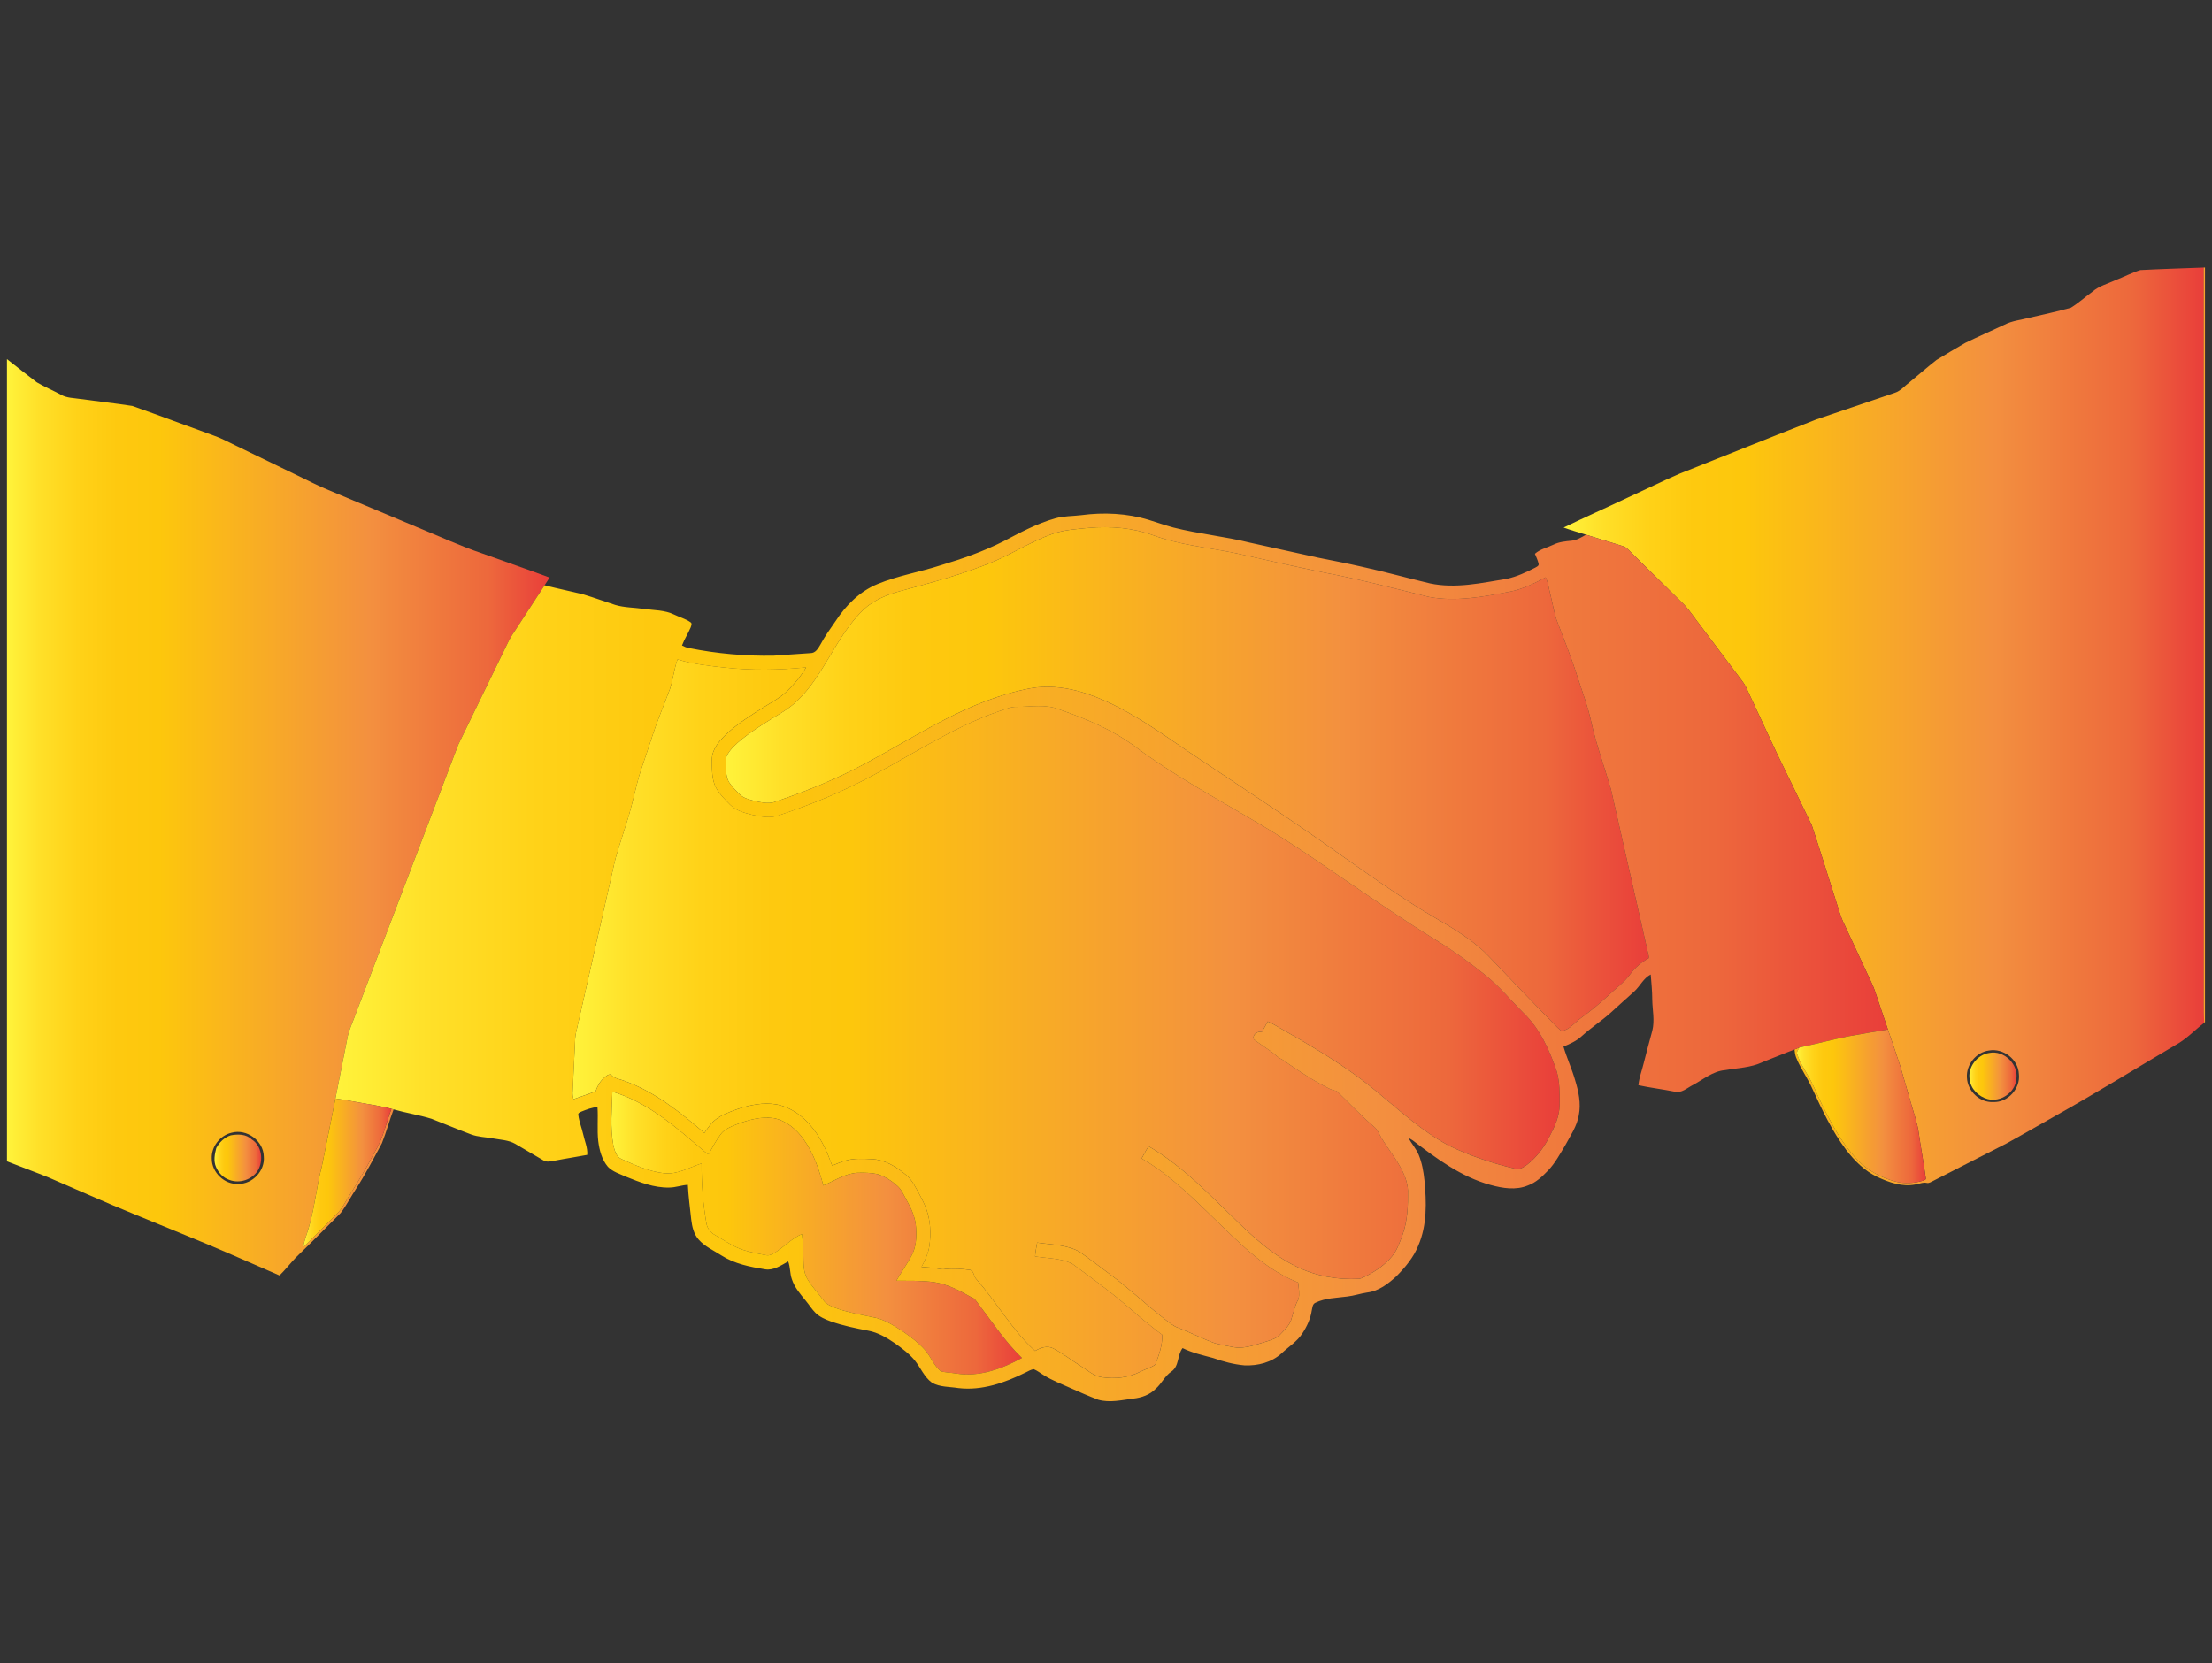 <?xml version="1.0" encoding="utf-8"?>
<!-- Generator: Adobe Illustrator 16.0.0, SVG Export Plug-In . SVG Version: 6.00 Build 0)  -->
<!DOCTYPE svg PUBLIC "-//W3C//DTD SVG 1.1//EN" "http://www.w3.org/Graphics/SVG/1.1/DTD/svg11.dtd">
<svg version="1.1" id="Warstwa_2" xmlns="http://www.w3.org/2000/svg" xmlns:xlink="http://www.w3.org/1999/xlink" x="0px" y="0px"
	 width="286.312px" height="215.344px" viewBox="0 0 286.312 215.344" enable-background="new 0 0 286.312 215.344"
	 xml:space="preserve">
<rect x="0" y="0" width="286.312" height="215.344" fill="#333333" stroke="none"/>
<g>
	<defs>
		<path id="SVGID_1_" d="M277.037,34.966c2.741-0.145,5.485-0.221,8.226-0.328c0.004,30.957,0.002,61.915,0.002,92.872
			c0.017,1.639-0.034,3.277,0.033,4.913c-1.223,0.952-2.298,2.113-3.67,2.857c-5.187,3.06-10.305,6.234-15.56,9.173
			c-2.119,1.188-4.211,2.422-6.342,3.582c-3.176,1.619-6.352,3.232-9.519,4.863c-0.261,0.115-0.52,0.33-0.819,0.25
			c-0.513-0.113-0.999,0.156-1.498,0.211c-1.685,0.322-3.361-0.262-4.866-0.971c-1.647-0.764-2.962-2.08-4.052-3.5
			c-1.831-2.412-3.115-5.176-4.38-7.913c-0.616-1.408-1.548-2.658-2.119-4.09c-0.122-0.324-0.161-0.666-0.198-1.004
			c0.208-0.089,0.42-0.185,0.637-0.264c-0.148,0.275-0.417,0.567-0.268,0.901c0.275,0.931,0.821,1.747,1.286,2.589
			c0.774,1.266,1.29,2.665,1.947,3.992c1.26,2.522,2.608,5.06,4.584,7.104c1.33,1.387,3.093,2.291,4.935,2.783
			c1.131,0.303,2.333,0.215,3.449-0.109c0.159-0.068,0.489-0.107,0.419-0.359c-0.26-1.926-0.62-3.842-0.9-5.766
			c-0.157-1.254-0.59-2.443-0.933-3.651c-0.488-1.688-0.968-3.377-1.463-5.063c-0.519-1.589-1.064-3.171-1.604-4.753
			c-0.521-1.561-1.051-3.118-1.576-4.677c-0.332-1.07-0.881-2.054-1.334-3.073c-0.907-1.956-1.818-3.91-2.729-5.864
			c-0.509-0.997-0.767-2.09-1.121-3.145c-1.035-3.224-2.021-6.465-3.089-9.678c-1.495-3.132-3.042-6.24-4.545-9.367
			c-1.185-2.522-2.351-5.052-3.529-7.574c-0.269-0.562-0.49-1.152-0.87-1.648c-1.844-2.453-3.691-4.902-5.532-7.356
			c-0.677-0.854-1.267-1.778-2.01-2.578c-2.236-2.205-4.479-4.406-6.713-6.616c-0.412-0.381-0.76-0.897-1.338-1.029
			c-1.566-0.479-3.127-0.972-4.691-1.455c-0.964-0.314-1.945-0.577-2.897-0.925c2.746-1.339,5.543-2.571,8.305-3.88
			c2.24-1.024,4.451-2.117,6.712-3.098c5.904-2.336,11.792-4.72,17.708-7.026c3.376-1.152,6.756-2.298,10.136-3.439
			c0.771-0.243,1.29-0.909,1.92-1.375c1.168-0.953,2.3-1.953,3.486-2.88c1.227-0.761,2.48-1.483,3.727-2.209
			c1.667-0.816,3.374-1.553,5.051-2.345c1.013-0.533,2.175-0.626,3.268-0.919c1.787-0.41,3.582-0.798,5.349-1.29
			c0.984-0.612,1.857-1.399,2.797-2.084c0.846-0.738,1.961-1.011,2.959-1.479C274.89,35.861,275.928,35.311,277.037,34.966
			 M257.455,136.008c-1.669,0.212-2.977,1.832-2.863,3.503c0.059,1.74,1.65,3.264,3.407,3.173c1.896,0.081,3.545-1.755,3.319-3.627
			C261.245,137.165,259.306,135.675,257.455,136.008L257.455,136.008z"/>
	</defs>
	<defs>
		<path id="SVGID_2_" d="M0.9,46.497c1.282,1.005,2.563,2.011,3.86,2.998c1.014,0.599,2.105,1.053,3.142,1.612
			c0.751,0.441,1.647,0.411,2.481,0.547c2.248,0.311,4.508,0.552,6.747,0.901c3.522,1.24,7.017,2.568,10.532,3.835
			c0.949,0.323,1.829,0.81,2.733,1.24c2.696,1.301,5.388,2.619,8.087,3.917c1.342,0.639,2.654,1.341,4.034,1.896
			c3.826,1.6,7.649,3.207,11.474,4.809c2.773,1.13,5.492,2.401,8.329,3.362c2.938,1.06,5.891,2.073,8.817,3.159
			c-0.218,0.333-0.426,0.669-0.645,0.998c-1.218,1.854-2.424,3.717-3.635,5.576c-0.366,0.574-0.776,1.125-1.063,1.745
			c-2.155,4.451-4.344,8.886-6.489,13.342c-4.419,11.582-8.803,23.176-13.233,34.753c-0.342,0.977-0.801,1.914-1.05,2.922
			c-0.535,2.707-1.079,5.412-1.605,8.119c-0.594,2.939-1.157,5.883-1.768,8.82c-0.655,2.461-0.87,5.008-1.569,7.461
			c-0.234,0.984-0.656,1.922-0.839,2.922c0.599-0.453,1.096-1.02,1.629-1.545c0.918-0.908,1.83-1.824,2.746-2.734
			c0.711-0.711,1.124-1.639,1.669-2.467c1.142-1.809,2.236-3.645,3.222-5.545c1.076-1.707,1.463-3.717,2.161-5.584
			c0.069,0.02,0.21,0.057,0.281,0.077c-0.551,1.446-0.942,2.95-1.521,4.388c-1.083,2.006-2.141,4.031-3.375,5.949
			c-0.665,1.016-1.218,2.111-1.956,3.074c-1.933,1.922-3.833,3.871-5.799,5.758c-0.722,0.762-1.369,1.594-2.117,2.33
			c-4.05-1.748-8.073-3.559-12.166-5.209c-4.216-1.754-8.469-3.422-12.646-5.273c-1.723-0.744-3.44-1.494-5.165-2.24
			c-1.759-0.709-3.544-1.352-5.305-2.057V46.497 M29.987,146.651c-1.507,0.342-2.659,1.811-2.578,3.363
			c-0.003,1.781,1.644,3.367,3.429,3.268c1.857,0.035,3.493-1.719,3.305-3.57C34.093,147.69,31.937,146.112,29.987,146.651
			L29.987,146.651z"/>
	</defs>
	<defs>
		<path id="SVGID_3_" d="M136.138,69.154c1.531-0.565,3.177-0.652,4.786-0.811c2.809-0.253,5.688-0.015,8.348,0.957
			c3.42,1.261,7.073,1.575,10.62,2.306c3.86,0.872,7.725,1.744,11.604,2.543c4.541,0.854,9.009,2.039,13.495,3.138
			c3.486,0.646,7.034-0.035,10.464-0.69c1.639-0.328,3.142-1.072,4.607-1.848c0.326,0.666,0.4,1.413,0.59,2.122
			c0.281,1.115,0.472,2.253,0.812,3.353c0.949,2.47,1.94,4.926,2.73,7.455c0.628,1.926,1.351,3.823,1.776,5.81
			c0.657,2.958,1.708,5.806,2.548,8.71c1.59,7,3.166,14.003,4.756,21.003c0.032,0.283,0.201,0.578,0.12,0.861
			c-0.949,0.504-1.765,1.223-2.405,2.084c-0.769,1.052-1.844,1.808-2.777,2.699c-1.126,1.058-2.316,2.043-3.571,2.946
			c-0.809,0.585-1.472,1.519-2.504,1.702c-0.738-0.556-1.32-1.296-1.991-1.93c-2.029-2.07-4.029-4.165-6.028-6.267
			c-0.903-0.918-1.751-1.9-2.747-2.727c-2.328-1.968-5.057-3.364-7.643-4.952c-4.331-2.727-8.474-5.73-12.657-8.673
			c-5.213-3.65-10.531-7.15-15.826-10.684c-2.354-1.543-4.627-3.204-7.015-4.694c-2.738-1.706-5.616-3.272-8.751-4.11
			c-1.962-0.516-4.036-0.714-6.046-0.357c-2.04,0.386-4.037,0.979-5.974,1.721c-6.882,2.624-12.855,7.069-19.566,10.05
			c-2.54,1.147-5.152,2.13-7.796,3.007c-0.772,0.185-1.578,0.002-2.34-0.156c-0.751-0.199-1.582-0.375-2.12-0.982
			c-0.44-0.452-0.898-0.896-1.243-1.428c-0.427-0.657-0.403-1.471-0.433-2.222c-0.003-0.48-0.067-1,0.204-1.426
			c0.449-0.757,1.118-1.353,1.787-1.911c1.192-0.961,2.478-1.797,3.778-2.601c1.171-0.734,2.401-1.402,3.405-2.366
			c3.607-3.424,5.072-8.477,8.68-11.902c1.316-1.217,3.021-1.905,4.731-2.364c4.1-1.116,8.229-2.199,12.152-3.854
			C131.213,71.57,133.548,70.083,136.138,69.154L136.138,69.154z"/>
	</defs>
	<defs>
		<path id="SVGID_4_" d="M86.713,89.208c0.408-1.256,0.533-2.595,0.981-3.837c1.942,0.601,3.973,0.818,5.984,1.043
			c3.541,0.394,7.119,0.345,10.661-0.013c-0.681,1.143-1.531,2.186-2.496,3.1c-0.881,0.84-1.966,1.41-2.984,2.056
			c-1.68,1.049-3.367,2.115-4.825,3.464c-0.925,0.885-1.891,1.969-1.888,3.326c0.014,1.225-0.052,2.531,0.539,3.65
			c0.459,0.834,1.146,1.509,1.811,2.178c0.752,0.775,1.842,1.054,2.855,1.314c1.139,0.233,2.366,0.492,3.491,0.059
			c3.453-1.164,6.857-2.487,10.118-4.122c6.177-3.061,11.877-7.129,18.441-9.382c0.717-0.208,1.418-0.563,2.184-0.531
			c1.827,0.005,3.742-0.39,5.492,0.324c3.462,1.19,6.889,2.623,9.846,4.817c5.098,3.801,10.714,6.813,16.169,10.058
			c4.574,2.701,8.891,5.798,13.288,8.773c2.914,1.985,5.846,3.947,8.836,5.821c2.429,1.472,4.768,3.097,6.972,4.893
			c1.875,1.469,3.376,3.334,5.061,5.002c2.096,2.027,3.305,4.754,4.236,7.468c0.402,1.42,0.406,2.914,0.388,4.378
			c-0.026,1.452-0.628,2.808-1.303,4.067c-0.688,1.398-1.653,2.68-2.881,3.648c-0.454,0.336-1.011,0.736-1.605,0.539
			c-2.946-0.699-5.839-1.668-8.566-2.99c-4.722-2.537-8.361-6.578-12.747-9.601c-2.755-1.946-5.671-3.656-8.6-5.329
			c-0.698-0.37-1.348-0.842-2.084-1.135c-0.239,0.47-0.511,0.919-0.777,1.375c-0.545-0.184-1.268,0.377-1.011,0.944
			c0.64,0.513,1.345,0.937,2.009,1.421c0.576,0.354,1.002,0.909,1.637,1.178c1.683,1.149,3.359,2.321,5.16,3.284
			c0.609,0.312,1.201,0.702,1.896,0.789c1.614,1.539,3.132,3.181,4.832,4.626c0.287,0.217,0.478,0.525,0.635,0.842
			c0.769,1.504,1.888,2.783,2.709,4.254c0.549,0.979,1.018,2.047,1.063,3.186c0.024,1.947-0.044,3.943-0.725,5.793
			c-0.368,0.953-0.691,1.959-1.368,2.746c-0.89,1.068-2.063,1.869-3.293,2.504c-0.305,0.148-0.608,0.324-0.947,0.375
			c-2.799,0.156-5.651-0.365-8.165-1.615c-2.883-1.398-5.279-3.574-7.563-5.779c-3.631-3.48-7.119-7.23-11.517-9.768
			c-0.308,0.521-0.618,1.041-0.894,1.582c2.64,1.51,4.932,3.533,7.136,5.609c2.075,1.969,4.081,4.018,6.211,5.932
			c2.055,1.838,4.328,3.496,6.904,4.521c0.084,0.707,0.219,1.451,0.052,2.15c-0.501,0.857-0.674,1.84-0.979,2.771
			c-0.283,0.738-0.896,1.27-1.42,1.834c-0.436,0.475-1.079,0.646-1.668,0.85c-1.387,0.4-2.794,1.004-4.267,0.773
			c-0.819-0.146-1.638-0.301-2.445-0.502c-1.622-0.588-3.158-1.393-4.771-2.008c-0.693-0.236-1.234-0.746-1.813-1.168
			c-2.361-1.832-4.523-3.9-6.919-5.68c-1.327-0.994-2.648-1.998-3.996-2.965c-1.671-0.973-3.685-0.947-5.549-1.223
			c-0.101,0.594-0.229,1.186-0.268,1.791c1.594,0.25,3.287,0.213,4.771,0.918c2.185,1.607,4.393,3.193,6.471,4.941
			c1.713,1.457,3.398,2.953,5.22,4.285c0.035,1.334-0.423,2.637-0.908,3.861c-0.574,0.406-1.285,0.58-1.908,0.904
			c-1.51,0.793-3.292,0.971-4.963,0.732c-1.092-0.129-1.899-0.926-2.801-1.471c-1.18-0.742-2.281-1.613-3.517-2.26
			c-0.785-0.41-1.667-0.104-2.366,0.324c-2.992-2.709-4.951-6.303-7.612-9.303c-0.346-0.342-0.258-0.945-0.748-1.174
			c-1.088-0.154-2.198-0.244-3.291-0.125c-0.368,0.092-0.732-0.025-1.093-0.08c-0.646-0.113-1.303-0.141-1.954-0.195
			c0.459-0.869,0.892-1.775,1.023-2.76c0.216-1.588,0.143-3.248-0.416-4.762c-0.238-0.662-0.56-1.287-0.894-1.904
			c-0.483-0.869-0.902-1.809-1.686-2.459c-1.264-1.09-2.802-2.027-4.516-2.072c-1.105-0.059-2.242-0.117-3.319,0.189
			c-0.606,0.162-1.18,0.414-1.756,0.654c-0.611-1.689-1.353-3.357-2.462-4.785c-1.163-1.512-2.79-2.743-4.688-3.129
			c-1.699-0.318-3.445,0.05-5.064,0.58c-1.032,0.381-2.113,0.73-2.971,1.447c-0.56,0.457-0.946,1.076-1.36,1.656
			c-3.111-2.666-6.382-5.305-10.283-6.713c-0.619-0.266-1.378-0.289-1.825-0.851c-0.395-0.057-0.689,0.296-0.968,0.522
			c-0.49,0.443-0.79,1.047-1.007,1.666c-0.952,0.334-1.897,0.691-2.854,1.011c-0.1-0.336-0.144-0.684-0.109-1.029
			c0.119-2.28,0.212-4.561,0.326-6.839c0.021-0.532,0.183-1.04,0.292-1.556c1.541-6.807,3.08-13.616,4.62-20.424
			c0.395-1.957,1.105-3.827,1.669-5.737c0.588-1.717,0.968-3.492,1.419-5.245c0.289-1.263,0.764-2.47,1.159-3.702
			c0.592-1.722,1.109-3.47,1.787-5.161C85.833,91.488,86.278,90.35,86.713,89.208L86.713,89.208z"/>
	</defs>
	<defs>
		<path id="SVGID_5_" d="M79.383,148.247c-0.422-2.277-0.186-4.605-0.121-6.902c4.084,1.202,7.458,3.926,10.638,6.646
			c0.613,0.473,1.139,1.064,1.805,1.469c0.507-0.889,0.973-1.811,1.595-2.627c0.491-0.646,1.271-0.955,2.002-1.244
			c1.535-0.59,3.195-1.059,4.854-0.82c1.607,0.316,2.934,1.441,3.864,2.748c1.28,1.775,1.989,3.879,2.55,5.975
			c1.437-0.627,2.81-1.555,4.417-1.652c0.867-0.021,1.748-0.012,2.599,0.174c0.933,0.305,1.785,0.838,2.517,1.49
			c0.591,0.49,0.864,1.229,1.24,1.875c0.608,1.084,1.145,2.25,1.222,3.508c0.103,1.291,0.022,2.66-0.645,3.807
			c-0.587,1.068-1.297,2.066-1.901,3.127c1.635,0.014,3.281-0.049,4.903,0.186c1.716,0.262,3.272,1.078,4.763,1.924
			c0.469,0.125,0.699,0.57,0.982,0.924c1.801,2.369,3.454,4.881,5.608,6.957c-2.567,1.406-5.537,2.5-8.508,2.014
			c-0.655-0.105-1.326-0.125-1.972-0.273c-0.932-0.727-1.307-1.922-2.083-2.789c-0.794-0.893-1.756-1.615-2.727-2.303
			c-1.094-0.725-2.219-1.467-3.499-1.814c-1.832-0.41-3.71-0.682-5.473-1.359c-0.528-0.219-1.098-0.455-1.431-0.943
			c-0.681-0.943-1.513-1.779-2.099-2.791c-0.545-0.938-0.465-2.064-0.498-3.105c0.008-0.898-0.112-1.791-0.169-2.686
			c-1.342,0.561-2.344,1.699-3.577,2.453c-0.33,0.184-0.7,0.396-1.092,0.291c-0.982-0.182-1.971-0.357-2.919-0.668
			c-1.344-0.426-2.49-1.268-3.7-1.955c-0.59-0.316-1.004-0.893-1.103-1.553c-0.437-2.541-0.636-5.125-0.611-7.705
			c-1.592,0.518-3.141,1.473-4.873,1.273c-1.94-0.236-3.75-1.039-5.513-1.844C79.736,149.739,79.546,148.917,79.383,148.247
			L79.383,148.247z"/>
	</defs>
	<defs>
		<path id="SVGID_6_" d="M285.26,34.638l0.151-0.003v97.684l-0.116,0.104c-0.067-1.636-0.017-3.274-0.033-4.913
			C285.262,96.553,285.264,65.595,285.26,34.638z"/>
	</defs>
	<defs>
		<path id="SVGID_7_" d="M139.916,66.7c2.935-0.392,5.967-0.26,8.81,0.617c1.05,0.333,2.092,0.688,3.155,0.98
			c3.27,0.828,6.641,1.146,9.91,1.96c2.952,0.658,5.908,1.31,8.866,1.951c1.879,0.38,3.764,0.734,5.632,1.167
			c2.957,0.644,5.87,1.463,8.813,2.158c3.299,0.699,6.644-0.056,9.906-0.592c1.313-0.27,2.531-0.853,3.719-1.457
			c0.177-0.115,0.455-0.199,0.433-0.462c-0.103-0.462-0.302-0.896-0.488-1.326c0.681-0.614,1.61-0.795,2.416-1.19
			c0.716-0.349,1.515-0.428,2.299-0.501c0.697-0.06,1.304-0.44,1.899-0.778c1.563,0.483,3.123,0.975,4.689,1.455
			c0.58,0.132,0.927,0.647,1.34,1.029c2.234,2.21,4.475,4.411,6.713,6.616c0.742,0.8,1.331,1.724,2.008,2.578
			c1.841,2.454,3.688,4.903,5.532,7.356c0.381,0.497,0.603,1.086,0.87,1.648c1.179,2.522,2.345,5.052,3.529,7.574
			c1.506,3.126,3.052,6.236,4.544,9.367c1.068,3.213,2.057,6.455,3.092,9.679c0.354,1.054,0.612,2.146,1.119,3.144
			c0.912,1.954,1.823,3.908,2.73,5.864c0.453,1.02,1,2.003,1.332,3.073c0.525,1.559,1.057,3.116,1.576,4.677
			c-1.729,0.278-3.455,0.595-5.181,0.897c-2.101,0.44-4.175,0.984-6.271,1.435c-0.217,0.079-0.427,0.175-0.636,0.264
			c-1.389,0.514-2.745,1.098-4.125,1.627c-1.521,0.728-3.235,0.756-4.87,1.043c-1.579,0.127-2.81,1.212-4.157,1.925
			c-0.749,0.375-1.476,1.102-2.38,0.855c-1.553-0.31-3.126-0.496-4.672-0.829c0.098-0.974,0.454-1.894,0.684-2.84
			c0.348-1.407,0.736-2.807,1.114-4.209c0.336-1.322,0.02-2.68-0.003-4.017c0-1.095-0.115-2.181-0.198-3.27
			c-0.935,0.472-1.367,1.483-2.106,2.171c-1.035,0.94-2.089,1.86-3.114,2.811c-1.18,1.052-2.514,1.917-3.687,2.981
			c-0.68,0.642-1.538,1.017-2.387,1.373c0.43,1.464,1.08,2.854,1.501,4.322c0.451,1.468,0.789,3.029,0.483,4.563
			c-0.238,1.424-1.079,2.635-1.75,3.883c-0.682,1.121-1.302,2.301-2.211,3.256c-0.763,0.793-1.584,1.584-2.64,1.957
			c-1.542,0.643-3.269,0.359-4.828-0.07c-3.784-1.035-6.994-3.42-10.063-5.768c-0.184-0.123-0.378-0.229-0.567-0.332
			c0.414,0.754,1.009,1.406,1.34,2.209c0.427,1.047,0.621,2.17,0.738,3.291c0.274,2.813,0.352,5.773-0.785,8.426
			c-0.603,1.537-1.688,2.816-2.829,3.982c-1.071,0.984-2.319,1.949-3.813,2.117c-0.862,0.133-1.692,0.418-2.561,0.518
			c-1.381,0.184-2.838,0.182-4.113,0.803c-0.401,0.168-0.396,0.658-0.486,1.018c-0.16,1.055-0.611,2.039-1.195,2.924
			c-0.684,1.084-1.807,1.758-2.72,2.617c-1.284,1.172-3.076,1.623-4.781,1.551c-1.392-0.121-2.748-0.488-4.06-0.951
			c-1.34-0.367-2.71-0.664-3.964-1.285c-0.701,0.896-0.415,2.332-1.438,3.031c-0.867,0.578-1.273,1.58-2.055,2.248
			c-0.749,0.773-1.815,1.143-2.87,1.256c-1.505,0.188-3.067,0.576-4.565,0.146c-1.268-0.482-2.508-1.033-3.745-1.584
			c-1.077-0.488-2.189-0.91-3.197-1.533c-0.47-0.27-0.889-0.629-1.392-0.834c-0.372,0.049-0.696,0.252-1.026,0.412
			c-2.689,1.336-5.669,2.396-8.72,2.035c-1.143-0.188-2.39-0.105-3.425-0.695c-1.021-0.736-1.479-1.969-2.256-2.922
			c-0.724-0.865-1.64-1.537-2.549-2.188c-1.045-0.717-2.169-1.385-3.431-1.623c-1.64-0.313-3.283-0.648-4.861-1.205
			c-0.716-0.258-1.439-0.572-1.989-1.113c-0.477-0.473-0.826-1.049-1.252-1.561c-0.701-0.859-1.457-1.719-1.802-2.791
			c-0.267-0.744-0.184-1.564-0.476-2.299c-0.925,0.508-1.884,1.207-3.001,1.021c-1.939-0.313-3.938-0.707-5.616-1.783
			c-1.009-0.654-2.159-1.145-2.965-2.066c-0.636-0.707-0.854-1.674-0.965-2.59c-0.159-1.498-0.366-2.99-0.437-4.496
			c-0.815,0.041-1.591,0.35-2.408,0.35c-1.978,0.047-3.854-0.697-5.655-1.426c-0.79-0.359-1.672-0.623-2.287-1.262
			c-0.787-0.93-1.1-2.152-1.25-3.332c-0.166-1.461,0.005-2.934-0.098-4.397c-0.724,0.047-1.403,0.314-2.07,0.579
			c-0.192,0.088-0.485,0.189-0.407,0.463c0.106,0.846,0.436,1.639,0.624,2.469c0.192,0.887,0.596,1.748,0.527,2.674
			c-1.386,0.268-2.785,0.471-4.17,0.742c-0.494,0.074-1.047,0.262-1.507-0.031c-1.218-0.707-2.434-1.42-3.643-2.139
			c-0.875-0.498-1.908-0.521-2.876-0.699c-0.953-0.176-1.944-0.182-2.858-0.527c-1.713-0.641-3.394-1.361-5.101-2.016
			c-1.61-0.5-3.286-0.75-4.906-1.214c-0.071-0.021-0.212-0.058-0.281-0.077c-1.32-0.355-2.677-0.537-4.018-0.786
			c-1.079-0.175-2.148-0.408-3.233-0.542c0.526-2.707,1.07-5.412,1.605-8.119c0.249-1.007,0.708-1.945,1.05-2.922
			c4.431-11.577,8.814-23.171,13.233-34.753c2.146-4.456,4.334-8.891,6.489-13.342c0.287-0.621,0.697-1.171,1.063-1.745
			c1.211-1.859,2.417-3.722,3.635-5.576c1.668,0.43,3.357,0.77,5.029,1.187c1.384,0.417,2.741,0.917,4.116,1.359
			c1.184,0.354,2.435,0.334,3.649,0.506c1.336,0.193,2.745,0.137,3.983,0.747c0.702,0.342,1.481,0.542,2.124,0.999
			c0.224,0.147,0.067,0.451,0.01,0.65c-0.34,0.798-0.821,1.53-1.129,2.346c0.283,0.151,0.579,0.28,0.899,0.333
			c3.618,0.728,7.32,1.061,11.011,0.983c1.577-0.095,3.152-0.235,4.73-0.326c0.642,0.005,0.987-0.604,1.268-1.088
			c0.569-1.074,1.286-2.059,1.974-3.058c1.333-2.043,3.134-3.854,5.422-4.792c2.649-1.096,5.502-1.559,8.22-2.446
			c2.755-0.821,5.481-1.778,8.054-3.073c2.183-1.143,4.373-2.333,6.762-2.996C137.687,66.793,138.814,66.834,139.916,66.7
			 M136.138,69.154c-2.59,0.929-4.925,2.416-7.439,3.513c-3.924,1.655-8.053,2.739-12.152,3.854
			c-1.711,0.459-3.415,1.147-4.731,2.364c-3.607,3.425-5.072,8.478-8.68,11.902c-1.004,0.964-2.234,1.632-3.405,2.366
			c-1.301,0.804-2.586,1.639-3.778,2.601c-0.669,0.559-1.338,1.154-1.787,1.912c-0.271,0.425-0.207,0.945-0.204,1.425
			c0.029,0.75,0.006,1.565,0.433,2.222c0.345,0.531,0.803,0.976,1.243,1.428c0.538,0.607,1.369,0.784,2.12,0.982
			c0.762,0.158,1.567,0.34,2.34,0.157c2.644-0.878,5.256-1.861,7.796-3.008c6.711-2.981,12.685-7.427,19.566-10.049
			c1.937-0.741,3.934-1.336,5.974-1.722c2.01-0.356,4.084-0.159,6.046,0.357c3.135,0.838,6.013,2.405,8.751,4.112
			c2.388,1.489,4.66,3.149,7.015,4.693c5.295,3.533,10.613,7.034,15.826,10.684c4.184,2.942,8.326,5.946,12.657,8.673
			c2.586,1.588,5.314,2.984,7.643,4.953c0.996,0.826,1.844,1.808,2.747,2.726c1.999,2.102,3.999,4.196,6.028,6.267
			c0.671,0.634,1.253,1.376,1.991,1.93c1.032-0.184,1.695-1.117,2.504-1.702c1.255-0.903,2.443-1.889,3.571-2.946
			c0.934-0.892,2.009-1.647,2.777-2.699c0.641-0.861,1.456-1.58,2.405-2.084c0.081-0.283-0.088-0.578-0.12-0.86
			c-1.59-7.001-3.166-14.004-4.756-21.004c-0.84-2.905-1.891-5.752-2.548-8.71c-0.426-1.987-1.148-3.884-1.776-5.81
			c-0.79-2.529-1.781-4.984-2.73-7.455c-0.34-1.1-0.53-2.238-0.812-3.353c-0.189-0.709-0.264-1.457-0.59-2.122
			c-1.466,0.776-2.969,1.52-4.607,1.848c-3.43,0.655-6.978,1.335-10.464,0.69c-4.486-1.1-8.954-2.284-13.495-3.138
			c-3.879-0.799-7.743-1.671-11.604-2.543c-3.547-0.731-7.2-1.045-10.62-2.306c-2.659-0.972-5.539-1.209-8.348-0.957
			C139.315,68.502,137.669,68.589,136.138,69.154 M86.713,89.208c-0.436,1.141-0.881,2.279-1.316,3.42
			c-0.678,1.69-1.195,3.438-1.787,5.161c-0.396,1.232-0.87,2.44-1.159,3.702c-0.451,1.754-0.831,3.528-1.419,5.247
			c-0.563,1.909-1.274,3.779-1.669,5.736c-1.54,6.808-3.079,13.617-4.621,20.424c-0.108,0.516-0.271,1.023-0.291,1.556
			c-0.114,2.28-0.207,4.559-0.326,6.839c-0.034,0.346,0.01,0.693,0.109,1.029c0.956-0.319,1.901-0.677,2.854-1.011
			c0.217-0.617,0.517-1.223,1.007-1.666c0.278-0.227,0.573-0.579,0.968-0.521c0.447,0.56,1.206,0.583,1.825,0.849
			c3.901,1.41,7.172,4.047,10.283,6.713c0.414-0.58,0.801-1.199,1.36-1.656c0.857-0.717,1.938-1.066,2.971-1.447
			c1.619-0.53,3.365-0.898,5.064-0.578c1.898,0.384,3.525,1.615,4.688,3.129c1.108,1.426,1.851,3.094,2.462,4.783
			c0.576-0.24,1.149-0.492,1.756-0.654c1.077-0.307,2.214-0.248,3.319-0.189c1.714,0.047,3.252,0.984,4.516,2.072
			c0.783,0.65,1.202,1.59,1.686,2.459c0.334,0.617,0.655,1.242,0.894,1.904c0.559,1.514,0.632,3.174,0.416,4.762
			c-0.132,0.984-0.564,1.891-1.023,2.762c0.651,0.053,1.309,0.08,1.954,0.193c0.36,0.057,0.725,0.172,1.093,0.082
			c1.093-0.121,2.203-0.031,3.291,0.123c0.49,0.229,0.402,0.832,0.748,1.174c2.661,3,4.62,6.594,7.612,9.303
			c0.699-0.428,1.581-0.734,2.366-0.324c1.235,0.646,2.337,1.52,3.517,2.26c0.9,0.545,1.709,1.342,2.8,1.471
			c1.672,0.238,3.454,0.061,4.964-0.732c0.623-0.324,1.334-0.496,1.908-0.902c0.485-1.227,0.943-2.529,0.908-3.863
			c-1.821-1.332-3.507-2.828-5.22-4.285c-2.078-1.748-4.286-3.334-6.471-4.941c-1.483-0.705-3.177-0.668-4.771-0.918
			c0.039-0.605,0.167-1.197,0.268-1.791c1.864,0.275,3.878,0.25,5.549,1.225c1.348,0.965,2.669,1.969,3.996,2.963
			c2.396,1.779,4.558,3.848,6.919,5.68c0.578,0.422,1.119,0.932,1.813,1.168c1.612,0.615,3.148,1.42,4.771,2.008
			c0.808,0.201,1.626,0.355,2.445,0.502c1.473,0.23,2.88-0.373,4.267-0.773c0.587-0.203,1.232-0.375,1.668-0.85
			c0.523-0.564,1.137-1.096,1.42-1.834c0.305-0.932,0.478-1.914,0.979-2.771c0.167-0.699,0.032-1.443-0.052-2.15
			c-2.576-1.025-4.85-2.684-6.904-4.521c-2.13-1.914-4.136-3.963-6.211-5.932c-2.204-2.076-4.496-4.1-7.136-5.609
			c0.275-0.541,0.586-1.061,0.894-1.582c4.397,2.537,7.886,6.287,11.517,9.768c2.283,2.205,4.68,4.381,7.563,5.779
			c2.514,1.25,5.366,1.771,8.165,1.615c0.339-0.049,0.643-0.227,0.947-0.375c1.229-0.635,2.403-1.434,3.293-2.504
			c0.677-0.787,1-1.793,1.368-2.746c0.681-1.85,0.749-3.846,0.725-5.793c-0.046-1.139-0.515-2.207-1.063-3.186
			c-0.821-1.471-1.94-2.75-2.709-4.252c-0.157-0.318-0.348-0.625-0.635-0.844c-1.7-1.445-3.218-3.087-4.832-4.624
			c-0.694-0.089-1.286-0.479-1.896-0.791c-1.801-0.963-3.478-2.135-5.16-3.284c-0.635-0.269-1.061-0.824-1.637-1.178
			c-0.664-0.484-1.369-0.908-2.009-1.421c-0.257-0.567,0.466-1.128,1.011-0.944c0.267-0.456,0.538-0.905,0.777-1.375
			c0.736,0.293,1.386,0.765,2.084,1.135c2.929,1.675,5.845,3.383,8.6,5.329c4.386,3.022,8.025,7.063,12.747,9.601
			c2.728,1.322,5.62,2.291,8.566,2.992c0.595,0.195,1.151-0.205,1.605-0.541c1.228-0.969,2.192-2.25,2.881-3.648
			c0.675-1.26,1.276-2.615,1.303-4.067c0.019-1.464,0.015-2.958-0.388-4.378c-0.932-2.714-2.141-5.44-4.236-7.468
			c-1.685-1.668-3.186-3.533-5.061-5.002c-2.204-1.796-4.543-3.421-6.972-4.892c-2.99-1.875-5.922-3.837-8.836-5.822
			c-4.397-2.974-8.714-6.072-13.288-8.772c-5.455-3.245-11.071-6.258-16.169-10.059c-2.957-2.194-6.384-3.626-9.846-4.816
			c-1.75-0.713-3.665-0.319-5.492-0.325c-0.766-0.031-1.467,0.325-2.184,0.531c-6.564,2.253-12.265,6.321-18.441,9.382
			c-3.261,1.635-6.665,2.958-10.118,4.122c-1.125,0.434-2.353,0.174-3.491-0.059c-1.014-0.259-2.104-0.538-2.855-1.314
			c-0.665-0.669-1.352-1.344-1.811-2.178c-0.591-1.119-0.525-2.425-0.539-3.65c-0.003-1.357,0.963-2.441,1.888-3.326
			c1.458-1.349,3.146-2.414,4.825-3.464c1.019-0.646,2.104-1.216,2.984-2.056c0.965-0.914,1.815-1.956,2.496-3.1
			c-3.542,0.358-7.12,0.407-10.661,0.013c-2.012-0.225-4.042-0.442-5.984-1.043C87.247,86.613,87.122,87.953,86.713,89.208
			 M79.383,148.249c0.163,0.668,0.353,1.49,1.046,1.803c1.763,0.807,3.572,1.607,5.513,1.844c1.732,0.199,3.281-0.756,4.872-1.273
			c-0.023,2.58,0.176,5.164,0.612,7.705c0.099,0.66,0.513,1.236,1.103,1.553c1.21,0.688,2.356,1.529,3.7,1.955
			c0.948,0.311,1.937,0.486,2.919,0.668c0.391,0.105,0.762-0.107,1.092-0.291c1.233-0.754,2.235-1.893,3.577-2.453
			c0.057,0.895,0.177,1.787,0.169,2.686c0.033,1.041-0.047,2.168,0.498,3.105c0.586,1.012,1.418,1.848,2.099,2.791
			c0.333,0.488,0.902,0.725,1.431,0.943c1.763,0.678,3.641,0.949,5.473,1.359c1.28,0.348,2.405,1.09,3.499,1.814
			c0.971,0.688,1.932,1.41,2.726,2.303c0.777,0.867,1.152,2.063,2.084,2.789c0.646,0.148,1.316,0.168,1.972,0.275
			c2.971,0.484,5.94-0.609,8.508-2.016c-2.154-2.076-3.809-4.588-5.608-6.957c-0.283-0.354-0.514-0.799-0.982-0.924
			c-1.49-0.846-3.047-1.662-4.763-1.924c-1.623-0.234-3.269-0.172-4.903-0.186c0.604-1.061,1.314-2.059,1.901-3.127
			c0.667-1.146,0.746-2.516,0.645-3.805c-0.077-1.26-0.613-2.426-1.222-3.51c-0.376-0.645-0.649-1.385-1.24-1.875
			c-0.731-0.652-1.584-1.186-2.517-1.49c-0.851-0.186-1.731-0.195-2.599-0.174c-1.607,0.098-2.98,1.025-4.417,1.652
			c-0.562-2.096-1.27-4.197-2.55-5.975c-0.932-1.307-2.257-2.432-3.864-2.748c-1.659-0.238-3.318,0.23-4.854,0.82
			c-0.73,0.289-1.512,0.598-2.002,1.244c-0.622,0.816-1.088,1.738-1.595,2.627c-0.667-0.404-1.191-0.996-1.805-1.469
			c-3.18-2.721-6.554-5.444-10.638-6.646C79.198,143.641,78.961,145.971,79.383,148.249L79.383,148.249z"/>
	</defs>
	<defs>
		<path id="SVGID_8_" d="M239.176,134.184c1.727-0.303,3.452-0.619,5.184-0.897c0.539,1.582,1.086,3.164,1.604,4.753
			c0.493,1.687,0.975,3.376,1.464,5.063c0.342,1.208,0.773,2.397,0.932,3.651c0.277,1.924,0.641,3.84,0.898,5.766
			c0.07,0.252-0.258,0.291-0.417,0.359c-1.116,0.324-2.32,0.412-3.45,0.109c-1.841-0.492-3.605-1.396-4.934-2.783
			c-1.975-2.045-3.324-4.582-4.584-7.104c-0.657-1.327-1.174-2.727-1.946-3.992c-0.468-0.842-1.014-1.658-1.289-2.589
			c-0.148-0.334,0.119-0.626,0.27-0.901C235.002,135.168,237.079,134.625,239.176,134.184z"/>
	</defs>
	<defs>
		<path id="SVGID_9_" d="M257.462,136.328c1.95-0.414,3.894,1.525,3.514,3.472c-0.19,1.697-2.054,2.93-3.695,2.5
			c-1.164-0.317-2.196-1.305-2.33-2.533C254.661,138.198,255.901,136.561,257.462,136.328L257.462,136.328z"/>
	</defs>
	<defs>
		<path id="SVGID_10_" d="M29.863,146.995c0.923-0.178,2.003-0.178,2.721,0.527c1.31,0.824,1.55,2.729,0.8,4.008
			c-0.739,1.199-2.365,1.738-3.68,1.236c-0.794-0.258-1.415-0.91-1.737-1.666c-0.351-0.783-0.179-1.674,0.03-2.469
			C28.389,147.897,29.052,147.247,29.863,146.995L29.863,146.995z"/>
	</defs>
	<defs>
		<path id="SVGID_11_" d="M43.417,142.229c1.085,0.134,2.154,0.367,3.233,0.542c1.341,0.249,2.697,0.431,4.018,0.786
			c-0.698,1.867-1.085,3.877-2.161,5.584c-0.985,1.9-2.08,3.736-3.222,5.545c-0.545,0.828-0.958,1.756-1.669,2.467
			c-0.916,0.91-1.828,1.826-2.746,2.734c-0.533,0.525-1.03,1.092-1.629,1.545c0.183-1.002,0.604-1.938,0.839-2.922
			c0.699-2.453,0.914-5,1.569-7.461C42.259,148.112,42.823,145.168,43.417,142.229L43.417,142.229z"/>
	</defs>
	<linearGradient id="SVGID_12_" gradientUnits="userSpaceOnUse" x1="202.389" y1="94.044" x2="285.297" y2="94.044">
		<stop  offset="0" style="stop-color:#FFF33B"/>
		<stop  offset="0.059" style="stop-color:#FFE029"/>
		<stop  offset="0.13" style="stop-color:#FFD218"/>
		<stop  offset="0.203" style="stop-color:#FEC90F"/>
		<stop  offset="0.281" style="stop-color:#FDC70C"/>
		<stop  offset="0.668" style="stop-color:#F3903F"/>
		<stop  offset="0.888" style="stop-color:#ED683C"/>
		<stop  offset="1" style="stop-color:#E93E3A"/>
	</linearGradient>
	<use xlink:href="#SVGID_1_"  overflow="visible" fill="url(#SVGID_12_)"/>
	<linearGradient id="SVGID_13_" gradientUnits="userSpaceOnUse" x1="0.9" y1="105.815" x2="71.137" y2="105.815">
		<stop  offset="0" style="stop-color:#FFF33B"/>
		<stop  offset="0.059" style="stop-color:#FFE029"/>
		<stop  offset="0.13" style="stop-color:#FFD218"/>
		<stop  offset="0.203" style="stop-color:#FEC90F"/>
		<stop  offset="0.281" style="stop-color:#FDC70C"/>
		<stop  offset="0.668" style="stop-color:#F3903F"/>
		<stop  offset="0.888" style="stop-color:#ED683C"/>
		<stop  offset="1" style="stop-color:#E93E3A"/>
	</linearGradient>
	<use xlink:href="#SVGID_2_"  overflow="visible" fill="url(#SVGID_13_)"/>
	<linearGradient id="SVGID_14_" gradientUnits="userSpaceOnUse" x1="93.952" y1="100.873" x2="213.416" y2="100.873">
		<stop  offset="0" style="stop-color:#FFF33B"/>
		<stop  offset="0.059" style="stop-color:#FFE029"/>
		<stop  offset="0.13" style="stop-color:#FFD218"/>
		<stop  offset="0.203" style="stop-color:#FEC90F"/>
		<stop  offset="0.281" style="stop-color:#FDC70C"/>
		<stop  offset="0.668" style="stop-color:#F3903F"/>
		<stop  offset="0.888" style="stop-color:#ED683C"/>
		<stop  offset="1" style="stop-color:#E93E3A"/>
	</linearGradient>
	<use xlink:href="#SVGID_3_"  overflow="visible" fill="url(#SVGID_14_)"/>
	<linearGradient id="SVGID_15_" gradientUnits="userSpaceOnUse" x1="74.113" y1="131.891" x2="201.879" y2="131.891">
		<stop  offset="0" style="stop-color:#FFF33B"/>
		<stop  offset="0.059" style="stop-color:#FFE029"/>
		<stop  offset="0.13" style="stop-color:#FFD218"/>
		<stop  offset="0.203" style="stop-color:#FEC90F"/>
		<stop  offset="0.281" style="stop-color:#FDC70C"/>
		<stop  offset="0.668" style="stop-color:#F3903F"/>
		<stop  offset="0.888" style="stop-color:#ED683C"/>
		<stop  offset="1" style="stop-color:#E93E3A"/>
	</linearGradient>
	<use xlink:href="#SVGID_4_"  overflow="visible" fill="url(#SVGID_15_)"/>
	<linearGradient id="SVGID_16_" gradientUnits="userSpaceOnUse" x1="79.138" y1="159.642" x2="132.274" y2="159.642">
		<stop  offset="0" style="stop-color:#FFF33B"/>
		<stop  offset="0.059" style="stop-color:#FFE029"/>
		<stop  offset="0.13" style="stop-color:#FFD218"/>
		<stop  offset="0.203" style="stop-color:#FEC90F"/>
		<stop  offset="0.281" style="stop-color:#FDC70C"/>
		<stop  offset="0.668" style="stop-color:#F3903F"/>
		<stop  offset="0.888" style="stop-color:#ED683C"/>
		<stop  offset="1" style="stop-color:#E93E3A"/>
	</linearGradient>
	<use xlink:href="#SVGID_5_"  overflow="visible" fill="url(#SVGID_16_)"/>
	<linearGradient id="SVGID_17_" gradientUnits="userSpaceOnUse" x1="285.259" y1="83.529" x2="285.412" y2="83.529">
		<stop  offset="0" style="stop-color:#FFF33B"/>
		<stop  offset="0.059" style="stop-color:#FFE029"/>
		<stop  offset="0.13" style="stop-color:#FFD218"/>
		<stop  offset="0.203" style="stop-color:#FEC90F"/>
		<stop  offset="0.281" style="stop-color:#FDC70C"/>
		<stop  offset="0.668" style="stop-color:#F3903F"/>
		<stop  offset="0.888" style="stop-color:#ED683C"/>
		<stop  offset="1" style="stop-color:#E93E3A"/>
	</linearGradient>
	<use xlink:href="#SVGID_6_"  overflow="visible" fill="url(#SVGID_17_)"/>
	<linearGradient id="SVGID_18_" gradientUnits="userSpaceOnUse" x1="43.416" y1="123.95" x2="244.36" y2="123.95">
		<stop  offset="0" style="stop-color:#FFF33B"/>
		<stop  offset="0.059" style="stop-color:#FFE029"/>
		<stop  offset="0.13" style="stop-color:#FFD218"/>
		<stop  offset="0.203" style="stop-color:#FEC90F"/>
		<stop  offset="0.281" style="stop-color:#FDC70C"/>
		<stop  offset="0.668" style="stop-color:#F3903F"/>
		<stop  offset="0.888" style="stop-color:#ED683C"/>
		<stop  offset="1" style="stop-color:#E93E3A"/>
	</linearGradient>
	<use xlink:href="#SVGID_7_"  display="none" overflow="visible" fill="url(#SVGID_18_)"/>
	<linearGradient id="SVGID_19_" gradientUnits="userSpaceOnUse" x1="232.595" y1="143.231" x2="249.268" y2="143.231">
		<stop  offset="0" style="stop-color:#FFF33B"/>
		<stop  offset="0.059" style="stop-color:#FFE029"/>
		<stop  offset="0.13" style="stop-color:#FFD218"/>
		<stop  offset="0.203" style="stop-color:#FEC90F"/>
		<stop  offset="0.281" style="stop-color:#FDC70C"/>
		<stop  offset="0.668" style="stop-color:#F3903F"/>
		<stop  offset="0.888" style="stop-color:#ED683C"/>
		<stop  offset="1" style="stop-color:#E93E3A"/>
	</linearGradient>
	<use xlink:href="#SVGID_8_"  overflow="visible" fill="url(#SVGID_19_)"/>
	<linearGradient id="SVGID_20_" gradientUnits="userSpaceOnUse" x1="254.909" y1="139.329" x2="261.024" y2="139.329">
		<stop  offset="0" style="stop-color:#FFF33B"/>
		<stop  offset="0.059" style="stop-color:#FFE029"/>
		<stop  offset="0.13" style="stop-color:#FFD218"/>
		<stop  offset="0.203" style="stop-color:#FEC90F"/>
		<stop  offset="0.281" style="stop-color:#FDC70C"/>
		<stop  offset="0.668" style="stop-color:#F3903F"/>
		<stop  offset="0.888" style="stop-color:#ED683C"/>
		<stop  offset="1" style="stop-color:#E93E3A"/>
	</linearGradient>
	<use xlink:href="#SVGID_9_"  overflow="visible" fill="url(#SVGID_20_)"/>
	<linearGradient id="SVGID_21_" gradientUnits="userSpaceOnUse" x1="27.765" y1="149.924" x2="33.805" y2="149.924">
		<stop  offset="0" style="stop-color:#FFF33B"/>
		<stop  offset="0.059" style="stop-color:#FFE029"/>
		<stop  offset="0.13" style="stop-color:#FFD218"/>
		<stop  offset="0.203" style="stop-color:#FEC90F"/>
		<stop  offset="0.281" style="stop-color:#FDC70C"/>
		<stop  offset="0.668" style="stop-color:#F3903F"/>
		<stop  offset="0.888" style="stop-color:#ED683C"/>
		<stop  offset="1" style="stop-color:#E93E3A"/>
	</linearGradient>
	<use xlink:href="#SVGID_10_"  overflow="visible" fill="url(#SVGID_21_)"/>
	<linearGradient id="SVGID_22_" gradientUnits="userSpaceOnUse" x1="39.241" y1="151.831" x2="50.667" y2="151.831">
		<stop  offset="0" style="stop-color:#FFF33B"/>
		<stop  offset="0.059" style="stop-color:#FFE029"/>
		<stop  offset="0.13" style="stop-color:#FFD218"/>
		<stop  offset="0.203" style="stop-color:#FEC90F"/>
		<stop  offset="0.281" style="stop-color:#FDC70C"/>
		<stop  offset="0.668" style="stop-color:#F3903F"/>
		<stop  offset="0.888" style="stop-color:#ED683C"/>
		<stop  offset="1" style="stop-color:#E93E3A"/>
	</linearGradient>
	<use xlink:href="#SVGID_11_"  overflow="visible" fill="url(#SVGID_22_)"/>
	<clipPath id="SVGID_23_">
		<use xlink:href="#SVGID_1_"  overflow="visible"/>
	</clipPath>
	<clipPath id="SVGID_24_" clip-path="url(#SVGID_23_)">
		<use xlink:href="#SVGID_2_"  overflow="visible"/>
	</clipPath>
	<clipPath id="SVGID_25_" clip-path="url(#SVGID_24_)">
		<use xlink:href="#SVGID_3_"  overflow="visible"/>
	</clipPath>
	<clipPath id="SVGID_26_" clip-path="url(#SVGID_25_)">
		<use xlink:href="#SVGID_4_"  overflow="visible"/>
	</clipPath>
	<clipPath id="SVGID_27_" clip-path="url(#SVGID_26_)">
		<use xlink:href="#SVGID_5_"  overflow="visible"/>
	</clipPath>
	<clipPath id="SVGID_28_" clip-path="url(#SVGID_27_)">
		<use xlink:href="#SVGID_6_"  overflow="visible"/>
	</clipPath>
	<clipPath id="SVGID_29_" clip-path="url(#SVGID_28_)">
		<use xlink:href="#SVGID_7_"  display="none" overflow="visible"/>
	</clipPath>
	<clipPath id="SVGID_30_" clip-path="url(#SVGID_29_)">
		<use xlink:href="#SVGID_8_"  overflow="visible"/>
	</clipPath>
	<clipPath id="SVGID_31_" clip-path="url(#SVGID_30_)">
		<use xlink:href="#SVGID_9_"  overflow="visible"/>
	</clipPath>
	<clipPath id="SVGID_32_" clip-path="url(#SVGID_31_)">
		<use xlink:href="#SVGID_10_"  overflow="visible"/>
	</clipPath>
	<clipPath id="SVGID_33_" clip-path="url(#SVGID_32_)">
		<use xlink:href="#SVGID_11_"  overflow="visible"/>
	</clipPath>
	<g clip-path="url(#SVGID_33_)">
		<linearGradient id="SVGID_34_" gradientUnits="userSpaceOnUse" x1="0" y1="108.023" x2="286.312" y2="108.023">
			<stop  offset="0" style="stop-color:#FFF33B"/>
			<stop  offset="0.059" style="stop-color:#FFE029"/>
			<stop  offset="0.13" style="stop-color:#FFD218"/>
			<stop  offset="0.203" style="stop-color:#FEC90F"/>
			<stop  offset="0.281" style="stop-color:#FDC70C"/>
			<stop  offset="0.668" style="stop-color:#F3903F"/>
			<stop  offset="0.888" style="stop-color:#ED683C"/>
			<stop  offset="1" style="stop-color:#E93E3A"/>
		</linearGradient>
		<rect y="0.701" fill="url(#SVGID_34_)" width="286.312" height="214.643"/>
	</g>
</g>
</svg>
